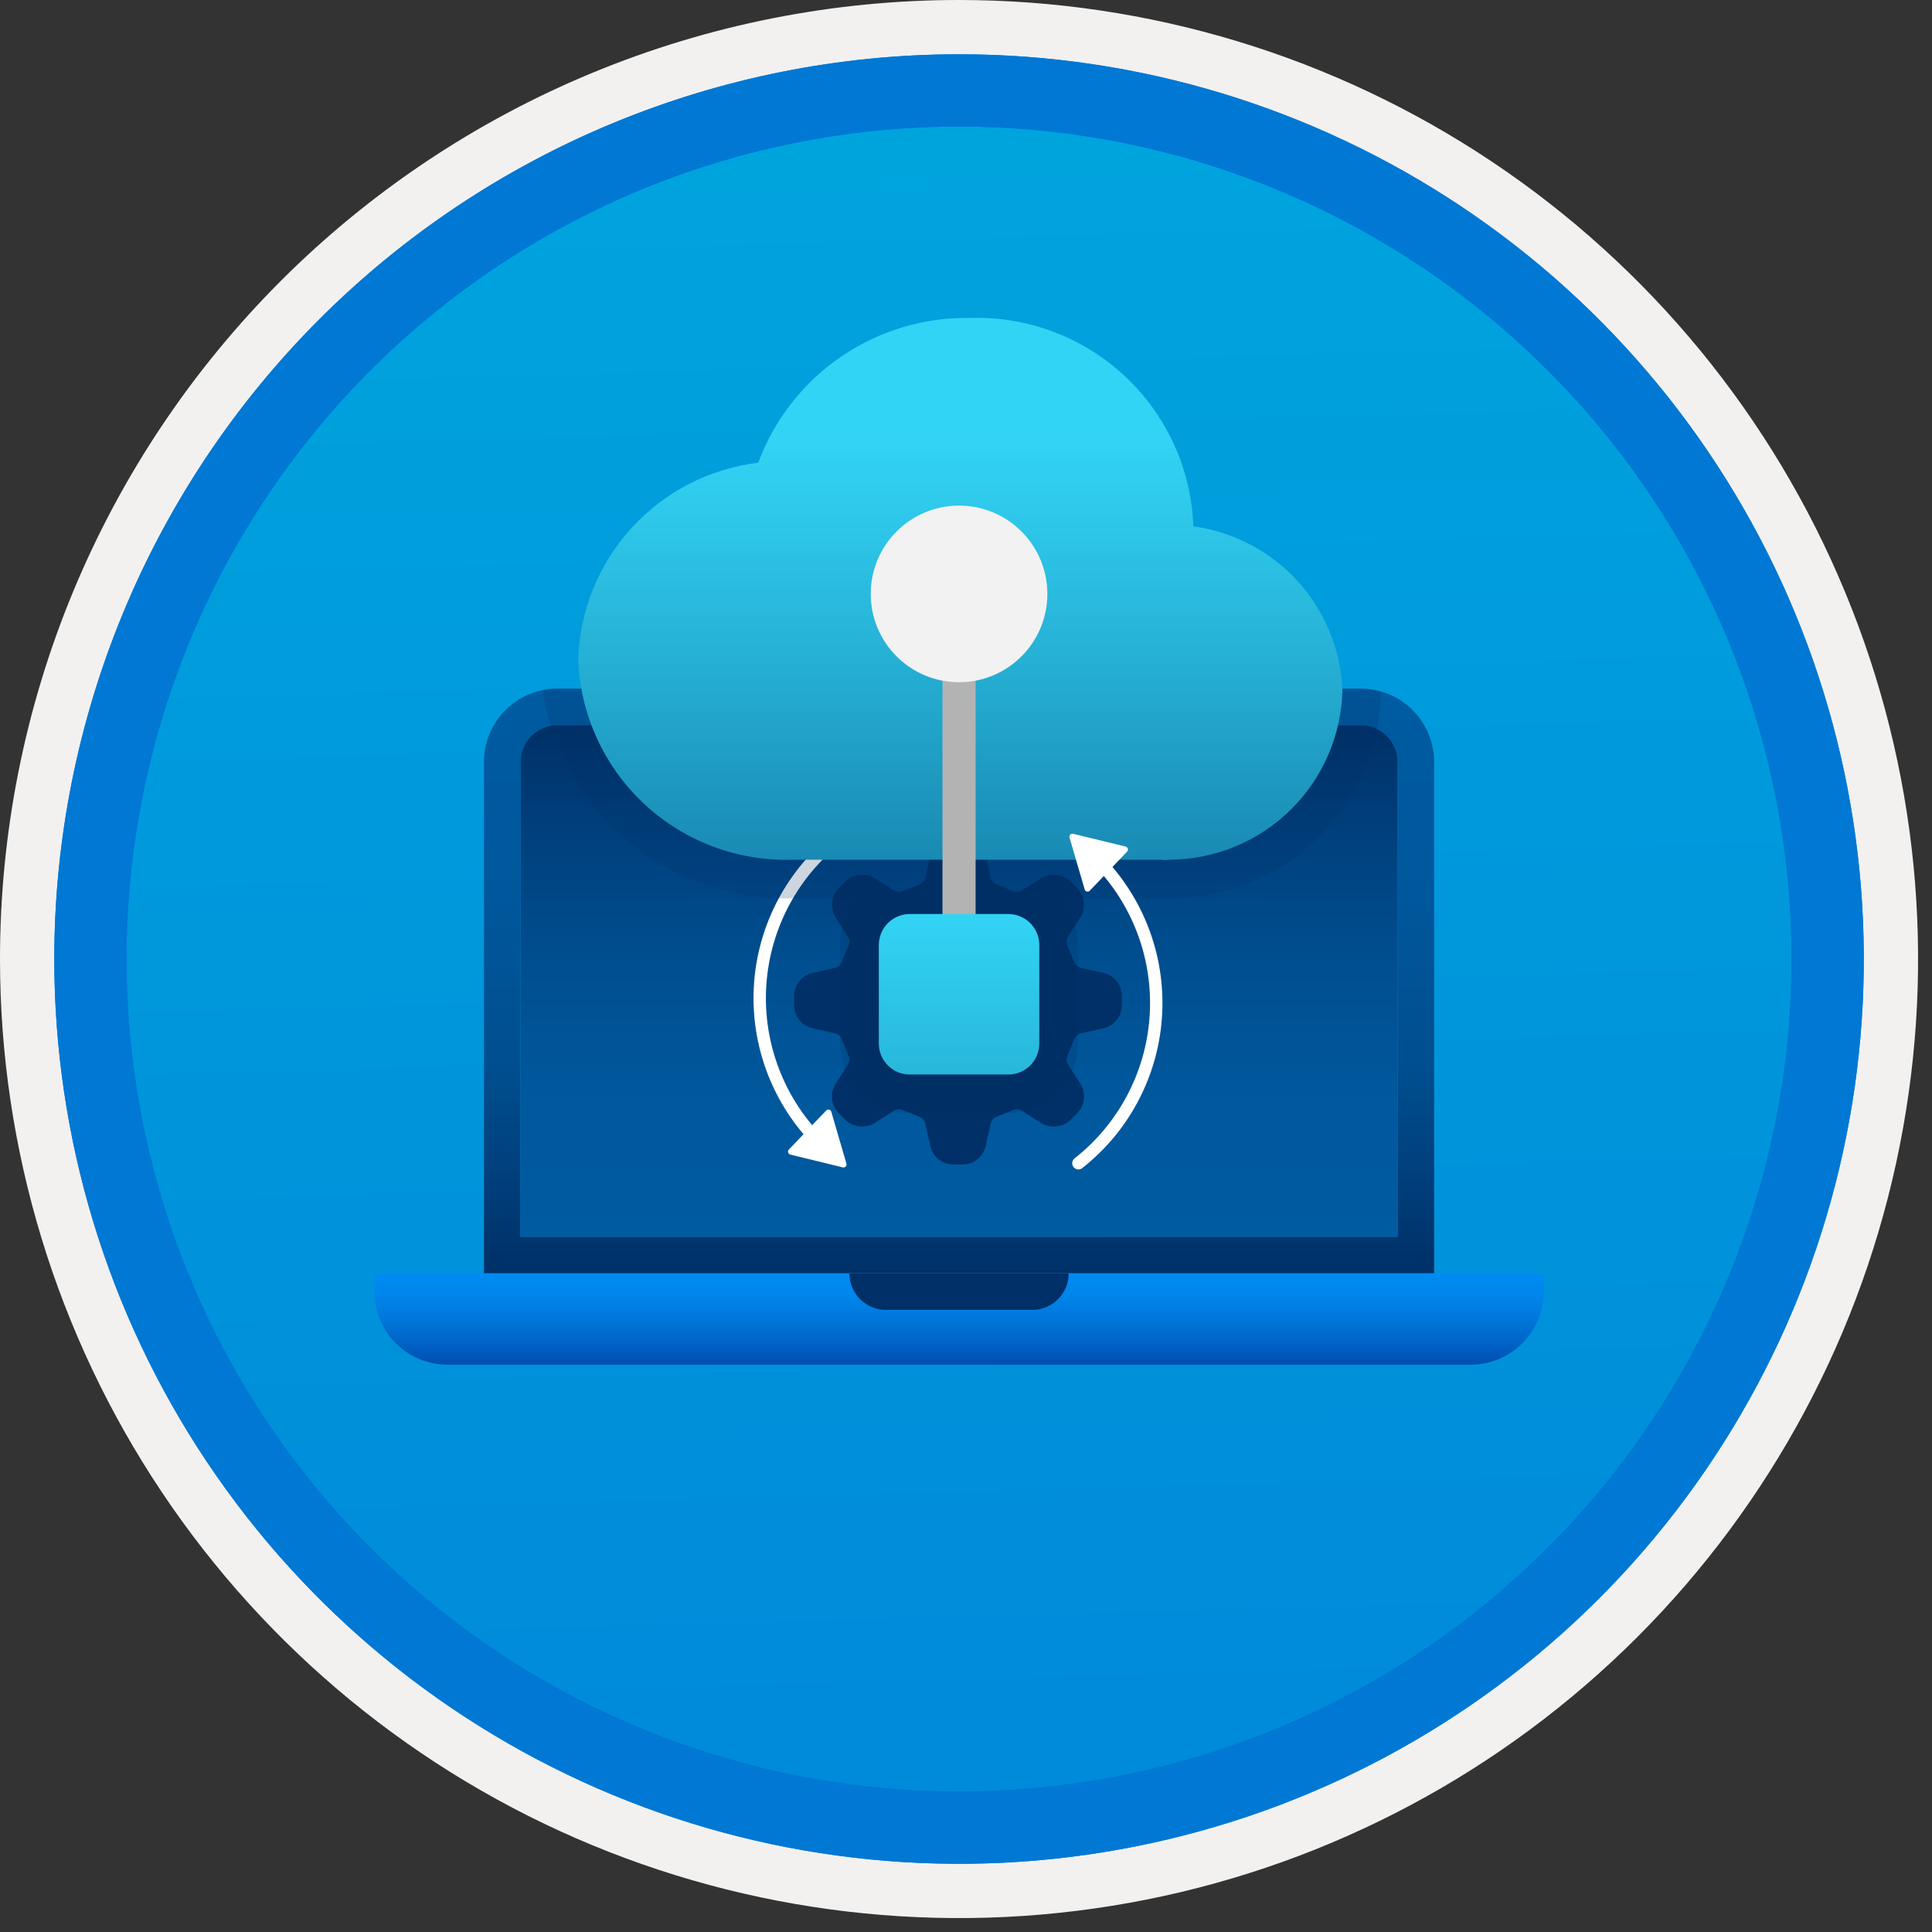 <svg width="100" height="100" viewBox="0 0 100 100" fill="none" xmlns="http://www.w3.org/2000/svg">
<rect x="0" y="0" width="100" height="100" fill="#333333" stroke="none"/>
<g clip-path="url(#clip0_601_674)">
<path d="M49.64 96.45C40.382 96.45 31.332 93.704 23.634 88.561C15.936 83.417 9.936 76.107 6.393 67.553C2.85 59 1.923 49.588 3.73 40.508C5.536 31.427 9.994 23.087 16.54 16.54C23.087 9.994 31.428 5.535 40.508 3.729C49.588 1.923 59 2.85 67.553 6.393C76.107 9.936 83.418 15.936 88.561 23.634C93.705 31.331 96.45 40.382 96.45 49.64C96.451 55.787 95.24 61.874 92.888 67.554C90.535 73.233 87.088 78.394 82.741 82.74C78.394 87.087 73.234 90.535 67.554 92.888C61.875 95.24 55.787 96.45 49.64 96.45V96.45Z" fill="url(#paint0_linear_601_674)"/>
<path fill-rule="evenodd" clip-rule="evenodd" d="M95.54 49.64C95.54 58.718 92.848 67.592 87.805 75.141C82.761 82.689 75.592 88.572 67.205 92.046C58.818 95.52 49.589 96.429 40.685 94.658C31.782 92.887 23.603 88.515 17.184 82.096C10.765 75.677 6.393 67.498 4.622 58.594C2.851 49.691 3.76 40.462 7.234 32.075C10.708 23.688 16.591 16.519 24.139 11.475C31.688 6.432 40.562 3.74 49.64 3.74C55.668 3.74 61.636 4.927 67.205 7.234C72.774 9.54 77.834 12.921 82.096 17.184C86.359 21.446 89.739 26.506 92.046 32.075C94.353 37.644 95.54 43.612 95.54 49.64V49.64ZM49.64 -0C59.458 -0 69.055 2.911 77.219 8.366C85.382 13.82 91.744 21.573 95.501 30.643C99.258 39.714 100.242 49.695 98.326 59.324C96.411 68.953 91.683 77.798 84.741 84.741C77.799 91.683 68.954 96.411 59.324 98.326C49.695 100.241 39.714 99.258 30.644 95.501C21.573 91.744 13.82 85.382 8.366 77.218C2.911 69.055 -1.61629e-06 59.458 3.61524e-07 49.64C-0.001 43.121 1.283 36.666 3.777 30.642C6.271 24.62 9.928 19.147 14.537 14.537C19.147 9.928 24.62 6.271 30.643 3.777C36.666 1.283 43.121 -0.001 49.64 -0V-0Z" fill="#F2F1F0"/>
<path fill-rule="evenodd" clip-rule="evenodd" d="M92.73 49.64C92.73 58.162 90.202 66.493 85.468 73.579C80.733 80.666 74.003 86.189 66.129 89.45C58.256 92.711 49.592 93.565 41.233 91.902C32.874 90.239 25.197 86.135 19.17 80.109C13.144 74.083 9.04 66.405 7.378 58.046C5.715 49.688 6.568 41.024 9.83 33.15C13.091 25.276 18.614 18.547 25.7 13.812C32.786 9.077 41.117 6.55 49.64 6.55C55.298 6.55 60.902 7.664 66.13 9.829C71.358 11.995 76.108 15.169 80.11 19.17C84.111 23.171 87.285 27.922 89.45 33.15C91.616 38.378 92.73 43.981 92.73 49.64ZM49.64 2.81C58.902 2.81 67.956 5.557 75.657 10.702C83.358 15.848 89.36 23.162 92.905 31.719C96.449 40.276 97.377 49.692 95.57 58.776C93.763 67.86 89.303 76.204 82.753 82.754C76.204 89.303 67.86 93.763 58.776 95.57C49.691 97.377 40.276 96.45 31.718 92.905C23.161 89.361 15.848 83.359 10.702 75.657C5.556 67.956 2.81 58.902 2.81 49.64C2.811 37.22 7.745 25.31 16.527 16.527C25.309 7.745 37.22 2.811 49.64 2.81V2.81Z" fill="#0078D4"/>
<path fill-rule="evenodd" clip-rule="evenodd" d="M92.73 49.64C92.73 58.162 90.202 66.493 85.468 73.579C80.733 80.665 74.003 86.189 66.129 89.45C58.256 92.711 49.592 93.565 41.233 91.902C32.874 90.239 25.197 86.135 19.17 80.109C13.144 74.083 9.04 66.405 7.378 58.046C5.715 49.688 6.568 41.024 9.83 33.15C13.091 25.276 18.614 18.547 25.7 13.812C32.786 9.077 41.117 6.55 49.64 6.55C55.298 6.55 60.902 7.664 66.13 9.829C71.358 11.995 76.108 15.169 80.11 19.17C84.111 23.171 87.285 27.922 89.45 33.15C91.616 38.378 92.73 43.981 92.73 49.64V49.64ZM49.64 2.81C58.902 2.81 67.956 5.556 75.657 10.702C83.358 15.848 89.36 23.162 92.905 31.719C96.449 40.276 97.377 49.692 95.57 58.776C93.763 67.86 89.303 76.204 82.753 82.754C76.204 89.303 67.86 93.763 58.776 95.57C49.691 97.377 40.276 96.45 31.718 92.905C23.161 89.361 15.848 83.358 10.702 75.657C5.556 67.956 2.81 58.902 2.81 49.64C2.811 37.22 7.745 25.309 16.527 16.527C25.309 7.745 37.22 2.811 49.64 2.81V2.81Z" fill="#0078D4"/>
<path d="M28.833 35.644C27.83 35.647 26.87 36.046 26.161 36.755C25.452 37.464 25.052 38.424 25.05 39.427V65.909H74.231V39.427C74.228 38.424 73.828 37.464 73.119 36.755C72.41 36.046 71.45 35.647 70.448 35.644L28.833 35.644ZM70.448 37.535C70.949 37.536 71.43 37.736 71.784 38.09C72.139 38.445 72.338 38.925 72.339 39.427V64.017H26.941V39.427C26.942 38.925 27.141 38.444 27.496 38.09C27.85 37.735 28.331 37.536 28.833 37.535L70.448 37.535Z" fill="url(#paint1_linear_601_674)"/>
<path d="M26.941 39.427C26.942 38.925 27.141 38.444 27.496 38.09C27.85 37.735 28.331 37.536 28.833 37.535H70.448C70.949 37.536 71.43 37.736 71.784 38.09C72.139 38.445 72.338 38.925 72.339 39.427V64.017H26.941V39.427Z" fill="url(#paint2_linear_601_674)"/>
<path d="M19.375 65.909V66.855C19.378 67.857 19.777 68.818 20.486 69.527C21.195 70.236 22.155 70.635 23.158 70.638H76.122C77.125 70.635 78.085 70.236 78.794 69.527C79.503 68.818 79.902 67.857 79.905 66.855V65.909H19.375Z" fill="url(#paint3_linear_601_674)"/>
<path fill-rule="evenodd" clip-rule="evenodd" d="M45.857 67.801H53.423C53.925 67.8 54.406 67.601 54.761 67.246C55.115 66.892 55.315 66.411 55.315 65.909H43.965C43.965 66.411 44.165 66.892 44.519 67.246C44.874 67.601 45.355 67.801 45.857 67.801V67.801Z" fill="#003067"/>
<path d="M52.236 51.791C52.236 52.315 52.081 52.827 51.79 53.263C51.498 53.699 51.084 54.039 50.6 54.24C50.115 54.441 49.582 54.493 49.068 54.391C48.554 54.288 48.081 54.036 47.711 53.665C47.34 53.294 47.087 52.822 46.985 52.308C46.883 51.793 46.935 51.26 47.136 50.776C47.337 50.291 47.676 49.877 48.112 49.586C48.548 49.295 49.061 49.139 49.585 49.139C50.288 49.14 50.962 49.42 51.459 49.917C51.956 50.414 52.236 51.088 52.236 51.791ZM57.136 50.363L55.903 50.088C55.776 50.042 55.672 49.947 55.614 49.824C55.609 49.811 55.605 49.798 55.599 49.785L55.259 48.958C55.253 48.944 55.246 48.929 55.239 48.916C55.193 48.789 55.199 48.649 55.256 48.527L55.934 47.461C56.073 47.23 56.132 46.96 56.103 46.693C56.074 46.425 55.957 46.174 55.772 45.979L55.397 45.604C55.2 45.422 54.949 45.308 54.683 45.278C54.416 45.249 54.147 45.306 53.915 45.441L52.849 46.119C52.781 46.153 52.706 46.17 52.63 46.167C52.572 46.169 52.514 46.159 52.46 46.137C52.447 46.129 52.432 46.123 52.418 46.117L51.591 45.777C51.578 45.771 51.565 45.766 51.551 45.762C51.429 45.704 51.334 45.6 51.288 45.472L51.014 44.24C50.949 43.978 50.8 43.746 50.589 43.577C50.379 43.409 50.12 43.314 49.85 43.307H49.32C49.051 43.314 48.792 43.409 48.582 43.577C48.371 43.745 48.223 43.978 48.157 44.239L47.883 45.473C47.837 45.6 47.742 45.704 47.619 45.762C47.606 45.766 47.593 45.771 47.579 45.777L46.753 46.117C46.738 46.123 46.724 46.129 46.71 46.137C46.657 46.159 46.599 46.169 46.541 46.167C46.465 46.17 46.389 46.153 46.321 46.12L45.256 45.442C45.024 45.307 44.755 45.249 44.488 45.279C44.221 45.308 43.971 45.422 43.774 45.604L43.399 45.979C43.214 46.174 43.097 46.425 43.068 46.693C43.038 46.961 43.098 47.23 43.236 47.461L43.915 48.527C43.971 48.649 43.977 48.789 43.932 48.915C43.925 48.929 43.918 48.944 43.912 48.958L43.572 49.785C43.566 49.798 43.561 49.811 43.557 49.825C43.499 49.947 43.395 50.042 43.267 50.089L42.035 50.362C41.773 50.428 41.541 50.577 41.372 50.787C41.204 50.997 41.109 51.256 41.102 51.526V52.056C41.109 52.325 41.204 52.584 41.372 52.794C41.541 53.004 41.773 53.153 42.035 53.218L43.267 53.492C43.395 53.539 43.499 53.634 43.557 53.757C43.561 53.77 43.566 53.783 43.572 53.797L43.912 54.623C43.918 54.637 43.924 54.651 43.932 54.666C43.978 54.792 43.971 54.932 43.914 55.054L43.236 56.12C43.098 56.351 43.038 56.621 43.068 56.888C43.097 57.156 43.214 57.407 43.399 57.602L43.774 57.977C43.971 58.159 44.222 58.273 44.488 58.303C44.755 58.332 45.024 58.275 45.256 58.14L46.321 57.462C46.389 57.428 46.465 57.411 46.541 57.414C46.599 57.412 46.657 57.422 46.71 57.444C46.724 57.451 46.739 57.458 46.753 57.464L47.579 57.804C47.593 57.81 47.606 57.815 47.619 57.819C47.742 57.877 47.837 57.981 47.883 58.109L48.158 59.341C48.223 59.603 48.371 59.836 48.582 60.004C48.792 60.173 49.051 60.267 49.32 60.274H49.851C50.12 60.267 50.379 60.172 50.589 60.004C50.799 59.835 50.948 59.603 51.013 59.341L51.288 58.109C51.334 57.981 51.429 57.877 51.551 57.819C51.565 57.815 51.578 57.81 51.591 57.804L52.418 57.464C52.432 57.458 52.447 57.451 52.46 57.444C52.514 57.422 52.572 57.412 52.63 57.414C52.706 57.411 52.781 57.428 52.849 57.462L53.915 58.139C54.147 58.275 54.416 58.332 54.682 58.303C54.949 58.273 55.2 58.159 55.397 57.977L55.772 57.602C55.957 57.407 56.074 57.156 56.103 56.889C56.132 56.621 56.073 56.351 55.934 56.12L55.256 55.054C55.228 54.994 55.212 54.928 55.209 54.862C55.206 54.795 55.216 54.728 55.239 54.666C55.246 54.652 55.253 54.638 55.259 54.623L55.599 53.796C55.605 53.783 55.609 53.77 55.614 53.757C55.672 53.634 55.776 53.539 55.904 53.492L57.136 53.218C57.397 53.154 57.63 53.005 57.798 52.794C57.967 52.584 58.062 52.325 58.069 52.056V51.525C58.062 51.256 57.967 50.997 57.799 50.787C57.63 50.577 57.397 50.428 57.136 50.363V50.363Z" fill="#003067"/>
<path d="M43.352 43.372C42.203 44.275 41.254 45.407 40.566 46.697C39.878 47.986 39.465 49.404 39.353 50.861C39.242 52.318 39.434 53.782 39.919 55.161C40.403 56.54 41.169 57.803 42.167 58.87" stroke="white" stroke-width="0.641" stroke-miterlimit="10" stroke-linecap="round"/>
<path d="M40.907 59.761L43.624 60.424C43.651 60.431 43.679 60.43 43.705 60.422C43.731 60.414 43.755 60.4 43.774 60.38C43.793 60.36 43.807 60.336 43.813 60.309C43.82 60.282 43.819 60.254 43.811 60.228L43.028 57.543C43.02 57.517 43.005 57.493 42.986 57.474C42.966 57.455 42.941 57.442 42.914 57.435C42.888 57.429 42.86 57.429 42.834 57.437C42.807 57.445 42.783 57.459 42.764 57.479L40.831 59.501C40.812 59.52 40.799 59.545 40.792 59.572C40.785 59.598 40.786 59.626 40.794 59.653C40.802 59.679 40.816 59.703 40.836 59.722C40.856 59.741 40.88 59.754 40.907 59.761V59.761Z" fill="white"/>
<path opacity="0.2" d="M40.681 46.504C40.834 46.504 40.987 46.502 41.07 46.498H44.419C43.819 47.159 43.486 48.021 43.487 48.914V54.013C43.488 54.968 43.868 55.885 44.543 56.56C45.219 57.236 46.135 57.616 47.09 57.617H52.189C53.145 57.616 54.061 57.236 54.736 56.56C55.412 55.885 55.792 54.969 55.794 54.013V48.914C55.794 48.021 55.462 47.159 54.861 46.497H59.963C60.082 46.509 60.201 46.514 60.32 46.514C60.444 46.515 60.568 46.508 60.691 46.496C63.524 46.46 66.233 45.325 68.245 43.331C70.258 41.337 71.418 38.639 71.48 35.806C71.145 35.703 70.798 35.649 70.448 35.644H28.833C28.581 35.644 28.329 35.669 28.082 35.72C28.544 38.728 30.069 41.47 32.381 43.449C34.693 45.428 37.638 46.512 40.681 46.504V46.504Z" fill="#003067"/>
<path d="M69.484 35.708C69.395 33.617 68.573 31.623 67.163 30.077C65.753 28.53 63.844 27.529 61.77 27.247C61.661 24.29 60.387 21.495 58.226 19.474C56.065 17.452 53.191 16.368 50.233 16.457C47.851 16.413 45.514 17.11 43.545 18.453C41.577 19.796 40.074 21.717 39.245 23.951C36.729 24.254 34.406 25.45 32.696 27.321C30.986 29.192 30.004 31.614 29.928 34.147C30.037 36.996 31.271 39.685 33.359 41.626C35.448 43.566 38.221 44.599 41.069 44.498H60.078C60.239 44.52 60.401 44.52 60.562 44.498C62.9 44.481 65.14 43.554 66.806 41.913C68.472 40.271 69.432 38.045 69.484 35.708V35.708Z" fill="url(#paint4_linear_601_674)"/>
<path d="M50.497 34.85H48.783V48.453H50.497V34.85Z" fill="#B3B3B3"/>
<path d="M49.64 35.312C52.164 35.312 54.211 33.266 54.211 30.741C54.211 28.217 52.164 26.17 49.64 26.17C47.116 26.17 45.069 28.217 45.069 30.741C45.069 33.266 47.116 35.312 49.64 35.312Z" fill="#F2F2F2"/>
<path d="M52.189 47.31H47.091C46.205 47.31 45.487 48.029 45.487 48.915V54.013C45.487 54.899 46.205 55.617 47.091 55.617H52.189C53.075 55.617 53.793 54.899 53.793 54.013V48.915C53.793 48.029 53.075 47.31 52.189 47.31Z" fill="url(#paint5_linear_601_674)"/>
<path d="M55.818 60.209C56.967 59.306 57.916 58.174 58.604 56.885C59.293 55.595 59.706 54.177 59.817 52.72C59.928 51.263 59.736 49.799 59.252 48.42C58.767 47.041 58.002 45.778 57.004 44.711" stroke="white" stroke-width="0.641" stroke-miterlimit="10" stroke-linecap="round"/>
<path d="M58.263 43.82L55.546 43.157C55.52 43.15 55.492 43.151 55.465 43.159C55.439 43.166 55.415 43.181 55.396 43.201C55.377 43.221 55.364 43.245 55.357 43.272C55.35 43.299 55.351 43.327 55.359 43.353L56.143 46.038C56.15 46.064 56.165 46.088 56.185 46.107C56.205 46.126 56.229 46.139 56.256 46.146C56.282 46.152 56.31 46.152 56.337 46.144C56.363 46.136 56.387 46.122 56.406 46.102L58.339 44.081C58.358 44.061 58.372 44.036 58.378 44.009C58.385 43.983 58.384 43.955 58.376 43.928C58.369 43.902 58.354 43.878 58.334 43.859C58.314 43.84 58.29 43.827 58.263 43.82V43.82Z" fill="white"/>
</g>
<defs>
<linearGradient id="paint0_linear_601_674" x1="47.87" y1="-15.153" x2="51.852" y2="130.615" gradientUnits="userSpaceOnUse">
<stop stop-color="#00ABDE"/>
<stop offset="1" stop-color="#007ED8"/>
</linearGradient>
<linearGradient id="paint1_linear_601_674" x1="49.64" y1="65.909" x2="49.64" y2="35.59" gradientUnits="userSpaceOnUse">
<stop stop-color="#003067"/>
<stop offset="0.165" stop-color="#003F7C"/>
<stop offset="0.362" stop-color="#004F90"/>
<stop offset="0.681" stop-color="#00589D"/>
<stop offset="1" stop-color="#005BA1"/>
</linearGradient>
<linearGradient id="paint2_linear_601_674" x1="49.64" y1="64.017" x2="49.64" y2="37.488" gradientUnits="userSpaceOnUse">
<stop stop-color="#005BA1"/>
<stop offset="0.26" stop-color="#00589D"/>
<stop offset="0.53" stop-color="#004F90"/>
<stop offset="0.8" stop-color="#003F7C"/>
<stop offset="1" stop-color="#003067"/>
</linearGradient>
<linearGradient id="paint3_linear_601_674" x1="49.64" y1="70.638" x2="49.64" y2="65.909" gradientUnits="userSpaceOnUse">
<stop stop-color="#004DAE"/>
<stop offset="0.21" stop-color="#0061C4"/>
<stop offset="0.51" stop-color="#0078DD"/>
<stop offset="0.78" stop-color="#0086EC"/>
<stop offset="1" stop-color="#008BF1"/>
</linearGradient>
<linearGradient id="paint4_linear_601_674" x1="49.706" y1="44.515" x2="49.706" y2="16.452" gradientUnits="userSpaceOnUse">
<stop stop-color="#198AB3"/>
<stop offset="0.44" stop-color="#28B7DB"/>
<stop offset="0.78" stop-color="#32D4F5"/>
</linearGradient>
<linearGradient id="paint5_linear_601_674" x1="49.64" y1="55.617" x2="49.64" y2="47.31" gradientUnits="userSpaceOnUse">
<stop stop-color="#28B7DB"/>
<stop offset="1" stop-color="#32D4F5"/>
</linearGradient>
<clipPath id="clip0_601_674">
<rect width="99.28" height="99.28" fill="white"/>
</clipPath>
</defs>
</svg>
